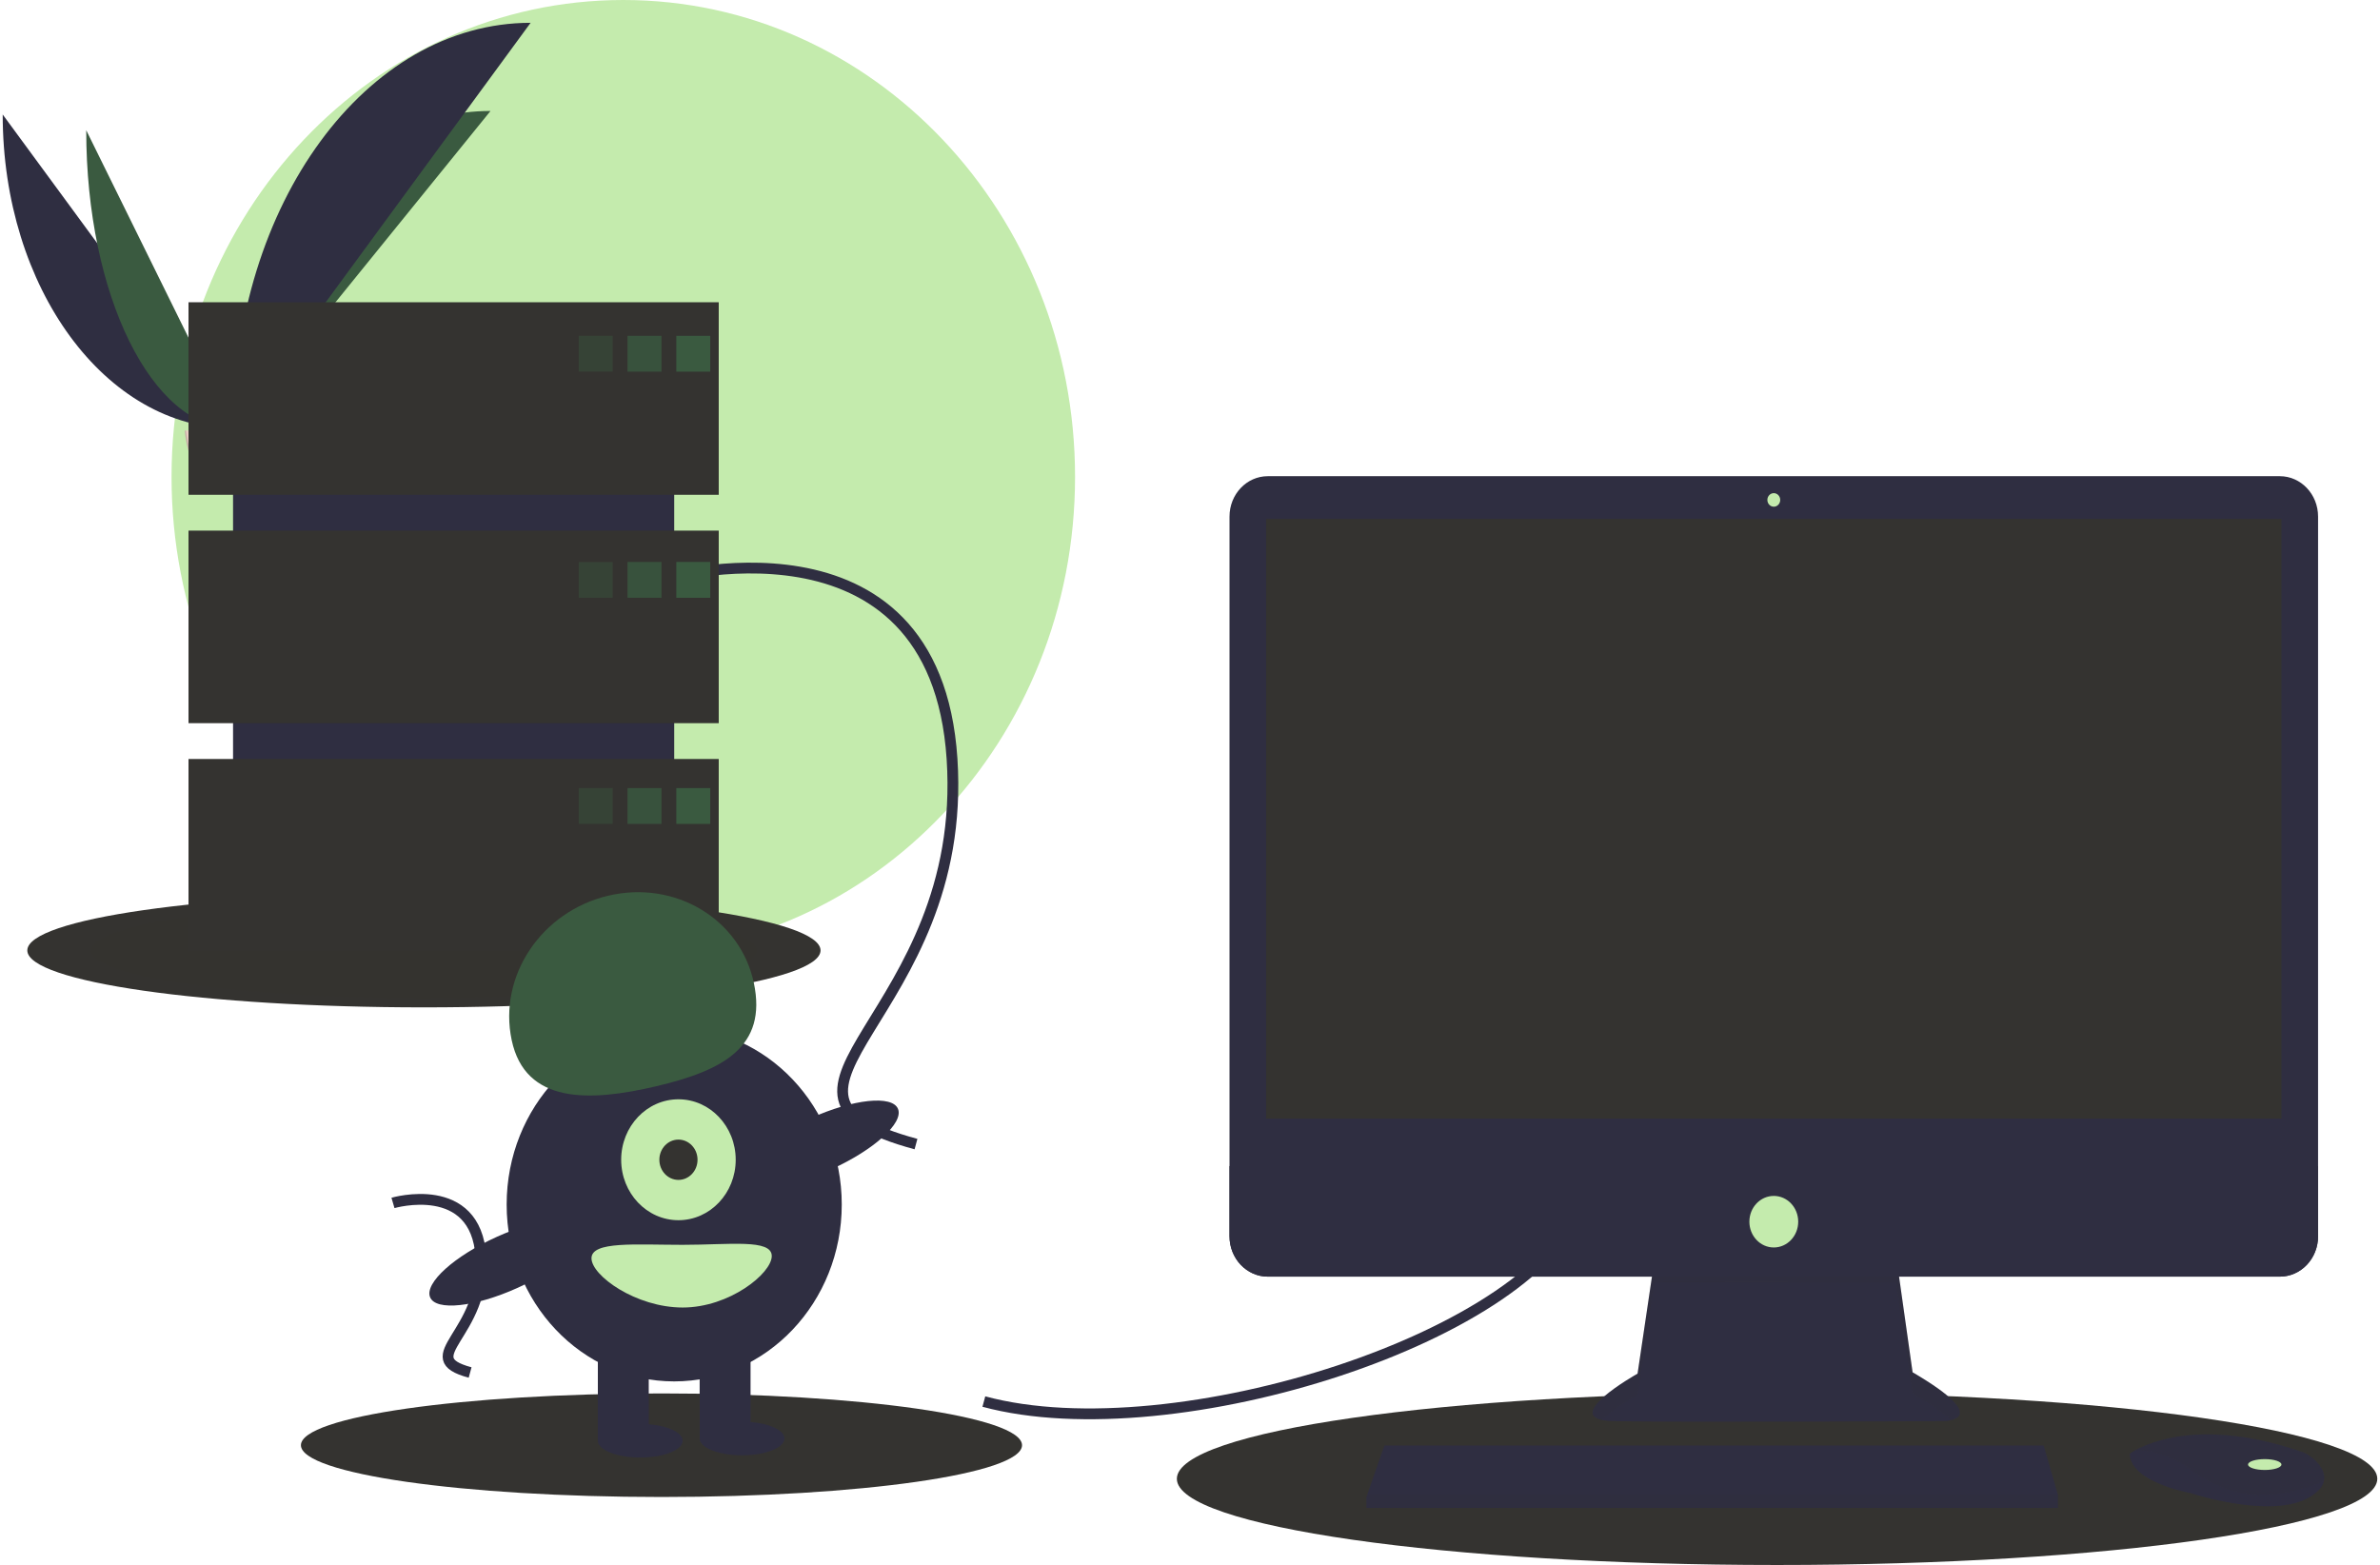 <svg width="441" height="290" viewBox="0 0 441 290" fill="none" xmlns="http://www.w3.org/2000/svg">
<g clip-path="url(#clip0_505_1198)">
<path d="M115.494 176.738C161.724 176.738 199.201 137.174 199.201 88.369C199.201 39.564 161.724 0 115.494 0C69.263 0 31.786 39.564 31.786 88.369C31.786 137.174 69.263 176.738 115.494 176.738Z" fill="#C4EBAD"/>
<path d="M0.5 21.218C0.5 53.37 19.607 79.387 43.219 79.387Z" fill="#2F2E41"/>
<path d="M43.219 79.387C43.219 46.874 64.541 20.564 90.89 20.564Z" fill="#3A5A40"/>
<path d="M15.978 24.132C15.978 54.673 28.162 79.387 43.219 79.387Z" fill="#3A5A40"/>
<path d="M43.219 79.387C43.219 37.842 67.864 4.225 98.32 4.225Z" fill="#2F2E41"/>
<path d="M34.232 79.797C34.232 79.797 40.29 79.6 42.116 78.228C43.942 76.855 51.435 75.216 51.888 77.418C52.341 79.619 60.992 88.365 54.153 88.424C47.313 88.482 38.26 87.299 36.438 86.127C34.616 84.955 34.232 79.797 34.232 79.797Z" fill="#E9CDC3"/>
<path opacity="0.2" d="M54.275 87.658C47.435 87.716 38.382 86.533 36.56 85.361C35.172 84.469 34.619 81.266 34.434 79.789C34.306 79.795 34.232 79.797 34.232 79.797C34.232 79.797 34.616 84.955 36.438 86.127C38.26 87.299 47.313 88.482 54.153 88.424C56.127 88.407 56.809 87.665 56.771 86.567C56.497 87.231 55.744 87.645 54.275 87.658Z" fill="#343330"/>
<path d="M78.552 186.67C119.14 186.67 152.042 181.945 152.042 176.116C152.042 170.287 119.14 165.562 78.552 165.562C37.965 165.562 5.062 170.287 5.062 176.116C5.062 181.945 37.965 186.67 78.552 186.67Z" fill="#343330"/>
<path opacity="0.1" d="M78.552 184.977C112.628 184.977 140.252 181.01 140.252 176.116C140.252 171.222 112.628 167.255 78.552 167.255C44.476 167.255 16.852 171.222 16.852 176.116C16.852 181.01 44.476 184.977 78.552 184.977Z" fill="#343330"/>
<path d="M329.283 290C390.706 290 440.5 282.849 440.5 274.027C440.5 265.205 390.706 258.054 329.283 258.054C267.859 258.054 218.065 265.205 218.065 274.027C218.065 282.849 267.859 290 329.283 290Z" fill="#343330"/>
<path d="M122.568 277.399C159.465 277.399 189.377 273.103 189.377 267.804C189.377 262.505 159.465 258.209 122.568 258.209C85.67 258.209 55.759 262.505 55.759 267.804C55.759 273.103 85.67 277.399 122.568 277.399Z" fill="#343330"/>
<path d="M182.303 259.714C217.672 269.256 285.66 247.268 293.127 222.375" stroke="#2F2E41" stroke-width="2" stroke-miterlimit="10"/>
<path d="M122.175 107.453C122.175 107.453 173.264 92.518 176.408 140.644C179.552 188.77 134.357 202.46 169.727 212.003" stroke="#2F2E41" stroke-width="2" stroke-miterlimit="10"/>
<path d="M72.816 222.907C72.816 222.907 88.171 218.418 89.116 232.883C90.061 247.347 76.477 251.462 87.108 254.33" stroke="#2F2E41" stroke-width="2" stroke-miterlimit="10"/>
<path d="M306.527 233.676L303.431 254.542C303.431 254.542 288.19 263.09 298.906 263.341C309.622 263.593 360.108 263.341 360.108 263.341C360.108 263.341 369.872 263.341 354.393 254.291L351.297 232.419L306.527 233.676Z" fill="#2F2E41"/>
<path opacity="0.1" d="M296.75 263.115C299.184 260.829 303.431 258.447 303.431 258.447L306.526 237.58L351.297 237.625L354.393 258.195C358.002 260.306 360.239 261.924 361.547 263.165C363.535 262.686 365.707 260.906 354.393 254.291L351.297 232.419L306.526 233.676L303.431 254.542C303.431 254.542 290.624 261.726 296.75 263.115Z" fill="#343330"/>
<path d="M422.435 88.24H234.913C230.996 88.24 227.821 91.592 227.821 95.727V229.08C227.821 233.215 230.996 236.567 234.913 236.567H422.435C426.351 236.567 429.526 233.215 429.526 229.08V95.727C429.526 91.592 426.351 88.24 422.435 88.24Z" fill="#2F2E41"/>
<path d="M422.739 96.159H234.608V207.279H422.739V96.159Z" fill="#343330"/>
<path d="M328.674 93.896C329.331 93.896 329.864 93.334 329.864 92.639C329.864 91.945 329.331 91.382 328.674 91.382C328.016 91.382 327.483 91.945 327.483 92.639C327.483 93.334 328.016 93.896 328.674 93.896Z" fill="#C4EBAD"/>
<path d="M429.526 216.078V229.081C429.527 230.064 429.343 231.037 428.987 231.946C428.63 232.854 428.108 233.68 427.45 234.375C426.791 235.07 426.009 235.622 425.149 235.998C424.288 236.374 423.366 236.568 422.435 236.567H234.913C233.981 236.568 233.059 236.374 232.199 235.998C231.338 235.622 230.556 235.07 229.898 234.375C229.239 233.68 228.717 232.854 228.36 231.946C228.004 231.037 227.821 230.064 227.821 229.081V216.078H429.526Z" fill="#2F2E41"/>
<path d="M381.303 276.917V279.431H253.183V277.42L253.359 276.917L256.517 267.867H378.683L381.303 276.917Z" fill="#2F2E41"/>
<path d="M430.608 274.456C430.374 275.51 429.493 276.621 427.502 277.672C420.358 281.443 405.831 276.666 405.831 276.666C405.831 276.666 394.639 274.655 394.639 269.375C394.953 269.148 395.281 268.943 395.62 268.759C398.624 267.082 408.583 262.942 426.241 268.935C427.542 269.366 428.704 270.17 429.598 271.257C430.313 272.141 430.874 273.263 430.608 274.456Z" fill="#2F2E41"/>
<path opacity="0.1" d="M430.608 274.456C421.863 277.993 414.069 278.257 406.069 272.392C402.035 269.436 398.37 268.704 395.62 268.759C398.624 267.082 408.583 262.942 426.241 268.935C427.542 269.366 428.704 270.17 429.598 271.257C430.313 272.141 430.874 273.263 430.608 274.456Z" fill="#343330"/>
<path d="M419.644 272.392C421.353 272.392 422.739 271.942 422.739 271.386C422.739 270.831 421.353 270.381 419.644 270.381C417.934 270.381 416.548 270.831 416.548 271.386C416.548 271.942 417.934 272.392 419.644 272.392Z" fill="#C4EBAD"/>
<path d="M328.674 231.162C331.173 231.162 333.198 229.024 333.198 226.386C333.198 223.747 331.173 221.609 328.674 221.609C326.175 221.609 324.149 223.747 324.149 226.386C324.149 229.024 326.175 231.162 328.674 231.162Z" fill="#C4EBAD"/>
<path opacity="0.1" d="M381.303 276.917V279.431H253.183V277.42L253.359 276.917H381.303Z" fill="#343330"/>
<path d="M124.926 65.966H43.183V166.366H124.926V65.966Z" fill="#2F2E41"/>
<path d="M133.178 56.009H34.93V91.688H133.178V56.009Z" fill="#343330"/>
<path d="M133.178 98.326H34.93V134.006H133.178V98.326Z" fill="#343330"/>
<path d="M133.178 140.644H34.93V176.323H133.178V140.644Z" fill="#343330"/>
<path opacity="0.4" d="M113.529 62.232H107.241V68.87H113.529V62.232Z" fill="#3A5A40"/>
<path opacity="0.8" d="M122.568 62.232H116.28V68.87H122.568V62.232Z" fill="#3A5A40"/>
<path d="M131.606 62.232H125.319V68.87H131.606V62.232Z" fill="#3A5A40"/>
<path opacity="0.4" d="M113.529 104.134H107.241V110.772H113.529V104.134Z" fill="#3A5A40"/>
<path opacity="0.8" d="M122.568 104.134H116.28V110.772H122.568V104.134Z" fill="#3A5A40"/>
<path d="M131.606 104.134H125.319V110.772H131.606V104.134Z" fill="#3A5A40"/>
<path opacity="0.4" d="M113.529 146.037H107.241V152.675H113.529V146.037Z" fill="#3A5A40"/>
<path opacity="0.8" d="M122.568 146.037H116.28V152.675H122.568V146.037Z" fill="#3A5A40"/>
<path d="M131.606 146.037H125.319V152.675H131.606V146.037Z" fill="#3A5A40"/>
<path d="M124.926 255.98C142.072 255.98 155.972 241.306 155.972 223.205C155.972 205.103 142.072 190.429 124.926 190.429C107.779 190.429 93.879 205.103 93.879 223.205C93.879 241.306 107.779 255.98 124.926 255.98Z" fill="#2F2E41"/>
<path d="M120.21 248.927H110.778V266.767H120.21V248.927Z" fill="#2F2E41"/>
<path d="M139.073 248.927H129.642V266.767H139.073V248.927Z" fill="#2F2E41"/>
<path d="M118.638 270.086C122.979 270.086 126.498 268.693 126.498 266.974C126.498 265.256 122.979 263.863 118.638 263.863C114.297 263.863 110.778 265.256 110.778 266.974C110.778 268.693 114.297 270.086 118.638 270.086Z" fill="#2F2E41"/>
<path d="M137.501 269.671C141.842 269.671 145.361 268.278 145.361 266.559C145.361 264.841 141.842 263.448 137.501 263.448C133.161 263.448 129.642 264.841 129.642 266.559C129.642 268.278 133.161 269.671 137.501 269.671Z" fill="#2F2E41"/>
<path d="M125.712 226.109C131.572 226.109 136.322 221.093 136.322 214.907C136.322 208.72 131.572 203.705 125.712 203.705C119.851 203.705 115.101 208.72 115.101 214.907C115.101 221.093 119.851 226.109 125.712 226.109Z" fill="#C4EBAD"/>
<path d="M125.712 218.641C127.665 218.641 129.249 216.969 129.249 214.907C129.249 212.845 127.665 211.173 125.712 211.173C123.758 211.173 122.175 212.845 122.175 214.907C122.175 216.969 123.758 218.641 125.712 218.641Z" fill="#343330"/>
<path d="M94.809 192.724C92.302 180.872 100.316 168.896 112.708 165.975C125.1 163.054 137.178 170.294 139.685 182.146C142.191 193.998 133.979 198.369 121.587 201.29C109.195 204.211 97.316 204.576 94.809 192.724Z" fill="#3A5A40"/>
<path d="M154.044 216.668C161.926 213.106 167.457 208.102 166.398 205.49C165.339 202.878 158.091 203.647 150.209 207.209C142.327 210.77 136.797 215.774 137.856 218.386C138.915 220.998 146.163 220.229 154.044 216.668Z" fill="#2F2E41"/>
<path d="M95.881 238.656C103.763 235.095 109.294 230.09 108.235 227.478C107.176 224.866 99.928 225.636 92.046 229.197C84.164 232.758 78.633 237.763 79.692 240.375C80.751 242.987 87.999 242.217 95.881 238.656Z" fill="#2F2E41"/>
<path d="M143.003 232.747C143.003 235.955 135.179 242.289 126.498 242.289C117.816 242.289 109.599 236.369 109.599 233.162C109.599 229.954 117.816 230.672 126.498 230.672C135.179 230.672 143.003 229.539 143.003 232.747Z" fill="#C4EBAD"/>
</g>
<defs>
<clipPath id="clip0_505_1198">
<rect width="440" height="290" fill="white" transform="translate(0.5)"/>
</clipPath>
</defs>
</svg>
